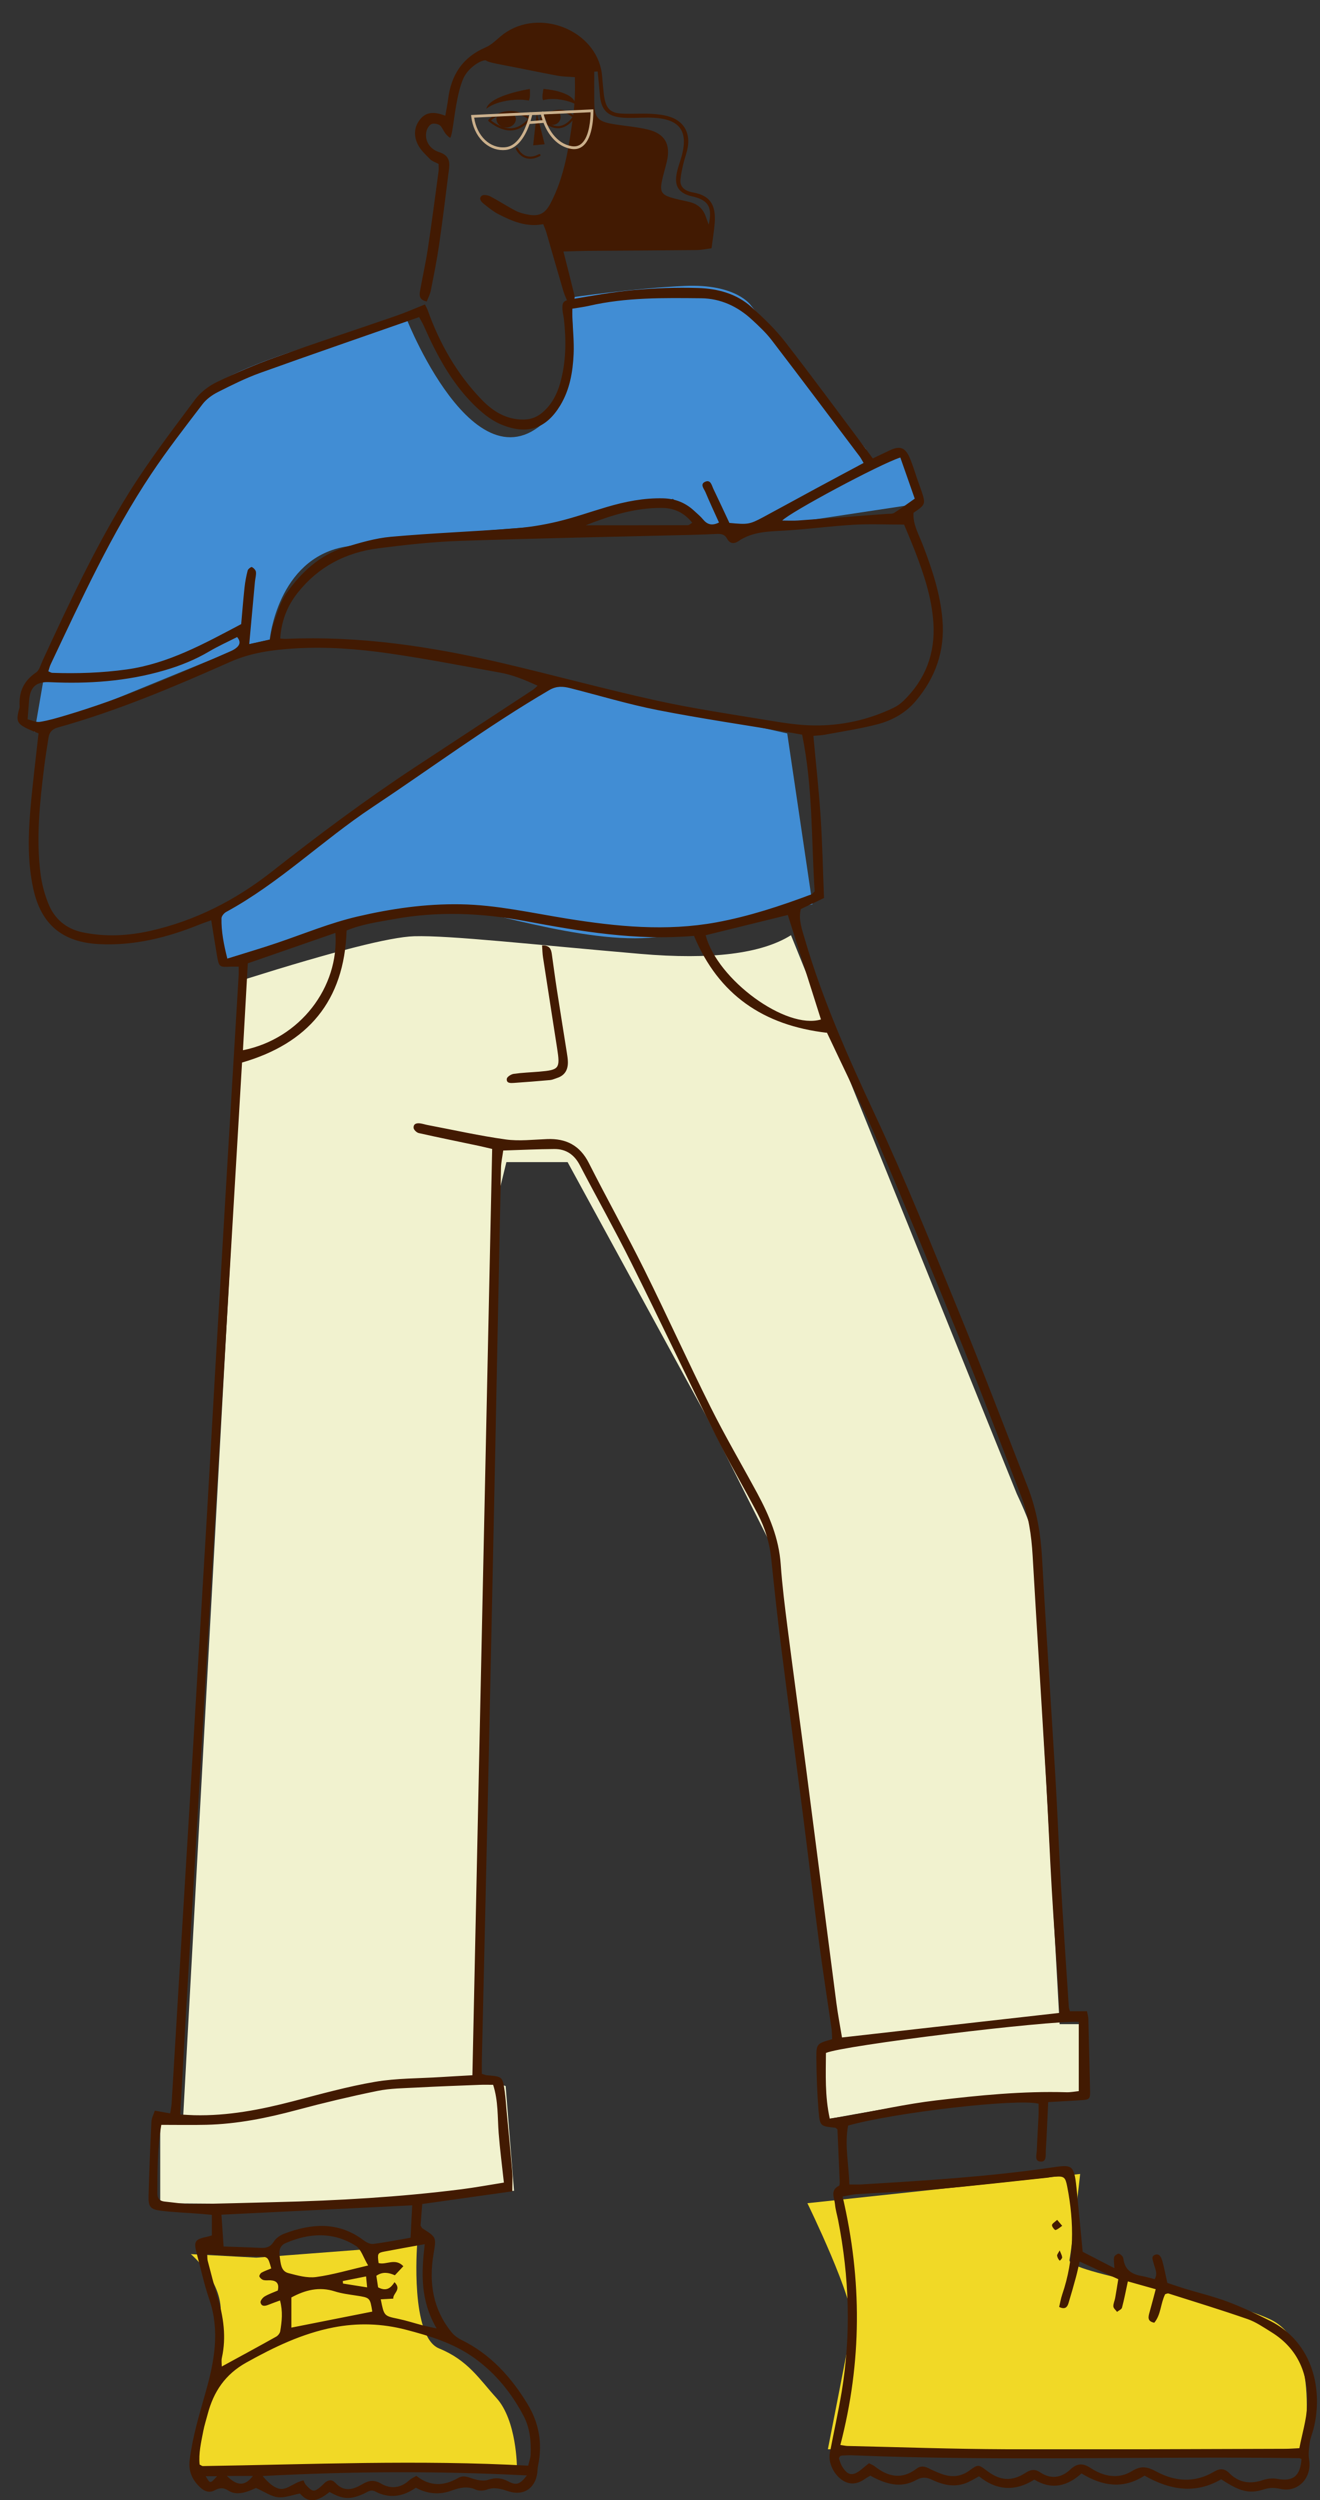 <svg viewBox="193.557 86.55 259.036 490.45" xmlns="http://www.w3.org/2000/svg" overflow="visible" xmlns:xlink="http://www.w3.org/1999/xlink" width="259.036px" height="490.45px"><rect x="193.557" y="86.55" width="259.036" height="490.45" fill="#333333" stroke="none"/><g id="Master/Character/Standing" stroke="none" stroke-width="1" fill="none" fill-rule="evenodd"><g id="Standing Body" transform="translate(122, -7) scale(1 1)"><g id="Standing Body/Crossed Arms Color" stroke="none" stroke-width="1" fill="none" fill-rule="evenodd"><path d="M119.741,285.617 C137.128,280.148 148.155,277.345 152.824,277.207 C159.828,277 176.348,278.868 197.215,280.665 C211.127,281.862 220.982,280.641 226.78,277 L271.087,386.573 C273.28,391.239 274.377,394.306 274.377,395.773 C274.377,397.24 276.083,428.853 279.494,490.613 L285,490.613 L285,502.754 L285,505.145 C271.829,505.145 263.762,505.145 260.799,505.145 C257.836,505.145 248.82,506.524 233.75,509.283 L232.806,495.738 L236.603,494.119 L223.821,398.491 L210.252,371.52 L182.943,321.515 L170.932,321.515 L168.574,331.123 L164.626,500.921 L170.785,502.754 L172.43,523.302 L134.193,526 L103,525.746 L103,509.283 L107.474,509.283 L119.741,285.617 Z" id="Path-16" fill="#f1f2cf"/><g id="Group-18" transform="translate(75, 149)"><path d="M155,376.736 C155,376.736 164.546,396.254 163.755,400.566 C162.965,404.878 159.02,425 159.02,425 L252.27,425 C252.27,425 256.21,404.392 245.787,399.504 C235.363,394.618 205.907,390.436 206.427,387.849 C206.95,385.262 208.528,371 208.528,371 L155,376.736 Z" id="Fill-1" fill="#f1d926"/><path d="M34.407,429 C34.407,429 38.831,407.854 39.827,399.004 C40.59,392.215 34,386.725 34,386.725 L46.878,387.422 L78.409,385 C78.409,385 77.029,402.921 82.725,405.231 C88.421,407.541 90.709,411.372 93.952,414.916 C98,419.34 98,428.609 98,428.609 L34.407,429 Z" id="Fill-3" fill="#f1d926"/><path d="M38,124.405 L40.003,133 C40.003,133 76.602,121.529 84.465,122.297 C92.328,123.065 114.837,130.917 127.896,127.938 C140.954,124.96 156,121.936 156,121.936 L151.043,88.424 L104.87,78 L38,124.405 Z" id="Fill-5" fill="#418dd4"/><g id="Group-9" transform="translate(3, 0)" fill="#418dd4"><path d="M73.403,7.24 C73.403,7.24 42.278,14.354 34.267,21.059 C22.074,31.262 2.31,76.616 2.31,76.616 L0.317,88.162 L42.427,70.907 L46.491,70.002 C46.491,70.002 48.008,54.242 61.13,51.82 C74.25,49.398 104.549,47.458 104.549,47.458 L125.626,42.407 L130.632,47.266 L137.459,48.855 L173.639,43.382 L170.401,33.012 L164.066,35.173 L163.494,32.639 L140.906,4.44 C140.906,4.44 138.075,0.182 127.932,0.636 C117.79,1.091 105.469,2.924 105.469,2.924 C105.469,2.924 107.505,18.028 103.42,23.823 C88.404,45.129 73.403,7.24 73.403,7.24" id="Fill-7"/></g><path d="M36.934,430.297 C37.787,431.787 37.801,431.787 39.155,430.297 L36.934,430.297 Z M41.07,430.236 C43.207,432.325 44.656,432.2 46.197,430.236 L41.07,430.236 Z M68.605,393.249 C68.517,392.334 68.466,391.814 68.396,391.096 C66.77,391.419 65.296,391.712 63.821,392.005 C63.837,392.169 63.852,392.334 63.869,392.498 C65.318,392.728 66.768,392.956 68.605,393.249 L68.605,393.249 Z M111.504,47.589 C118.191,47.589 124.878,47.593 131.565,47.571 C131.803,47.57 132.04,47.304 132.403,47.088 C130.775,45.07 128.822,44.209 126.466,44.185 C121.219,44.13 116.313,45.689 111.504,47.589 L111.504,47.589 Z M69.614,397.999 C69.173,395.251 69.169,395.273 66.467,394.855 C65.046,394.635 63.598,394.462 62.234,394.028 C59.188,393.062 56.434,393.768 53.736,395.224 L53.736,401.143 C59.05,400.091 64.266,399.059 69.614,397.999 L69.614,397.999 Z M99.954,430.14 C82.491,429.227 65.342,429.337 48.088,430.254 C48.915,431.21 49.764,432.081 50.79,432.56 C52.675,433.44 53.998,431.519 56.124,431.121 C56.219,431.302 56.343,431.733 56.613,432.024 C57.908,433.417 58.209,433.432 59.556,432.292 C59.802,432.086 60.012,431.835 60.251,431.618 C60.95,430.983 61.713,430.878 62.372,431.6 C64.039,433.422 65.851,432.935 67.595,431.892 C68.88,431.125 69.927,430.917 71.342,431.745 C73.221,432.842 75.172,432.651 76.875,431.082 C77.267,430.72 77.791,430.506 78.259,430.221 C80.941,432.338 83.664,432.244 86.402,430.668 C87.272,430.167 87.959,430.303 88.864,430.615 C89.952,430.99 91.302,431.345 92.313,431.008 C93.832,430.501 95.002,430.616 96.384,431.347 C97.921,432.16 98.635,431.837 99.954,430.14 L99.954,430.14 Z M68.799,388.95 C67.874,387.42 67.424,385.754 66.367,385.089 C61.947,382.31 57.257,382.545 52.588,384.573 C51.422,385.079 51.263,386.145 51.447,387.245 C51.657,388.5 51.645,390.065 53.153,390.453 C54.924,390.912 56.831,391.455 58.582,391.219 C61.884,390.776 65.117,389.801 68.799,388.95 L68.799,388.95 Z M71.277,395.592 C71.924,398.884 71.936,398.84 74.672,399.414 C76.309,399.757 77.908,400.28 79.53,400.702 C80.241,400.887 80.964,401.021 82.243,401.302 C78.968,395.751 79.264,390.271 79.906,384.774 C77.129,385.279 74.545,385.732 71.97,386.226 C70.657,386.479 70.605,386.632 70.85,388.474 C72.354,388.913 74.092,387.407 75.712,389.097 C75.116,389.733 74.595,390.288 74.047,390.872 C72.821,390.347 71.686,390.106 70.411,390.973 C70.532,391.774 70.658,392.603 70.754,393.237 C72.346,394.091 73.234,393.408 73.975,392.229 C75.439,393.702 73.637,394.396 73.736,395.455 C72.845,395.504 72.144,395.543 71.277,395.592 L71.277,395.592 Z M1.976,85.654 C2.769,85.836 3.616,86.277 4.379,86.155 C6.08,85.888 7.754,85.388 9.413,84.895 C20.542,81.592 31.186,76.988 41.797,72.301 C42.23,72.111 42.667,71.875 43.02,71.561 C43.608,71.039 43.833,70.407 43.094,69.514 C41.269,70.445 39.378,71.294 37.599,72.343 C34.817,73.985 31.881,75.161 28.79,76.061 C21.406,78.212 13.887,78.726 6.265,78.364 C3.618,78.238 2.458,79.339 2.259,82.012 C2.176,83.13 2.086,84.248 1.976,85.654 L1.976,85.654 Z M173.237,34.296 C169.309,35.536 151.575,45.042 150.064,46.661 C151.151,46.661 152.168,46.722 153.176,46.651 C158.987,46.236 164.796,45.793 170.604,45.354 C171.079,45.318 171.641,45.397 172.008,45.168 C173.328,44.341 174.581,43.406 176.064,42.368 C175.175,39.83 174.227,37.122 173.237,34.296 L173.237,34.296 Z M77.448,377.151 C64.846,377.771 52.582,378.372 40.011,378.99 C40.157,381.118 40.291,383.083 40.439,385.235 C43.075,385.327 45.379,385.384 47.683,385.497 C48.794,385.552 49.628,385.357 50.296,384.259 C50.72,383.562 51.587,382.998 52.373,382.701 C57.712,380.695 62.949,380.296 67.865,383.979 C68.403,384.383 69.172,384.799 69.776,384.725 C72.214,384.427 74.629,383.938 77.127,383.506 C77.239,381.268 77.34,379.271 77.448,377.151 L77.448,377.151 Z M40.075,408.773 C43.759,406.762 47.265,404.868 50.743,402.92 C51.108,402.717 51.491,402.238 51.555,401.834 C51.862,399.926 52.096,398 51.506,395.814 C50.684,396.12 49.956,396.374 49.241,396.66 C48.589,396.922 47.88,397.054 47.685,396.219 C47.609,395.892 48.107,395.256 48.495,395.027 C49.308,394.544 50.221,394.238 51.066,393.872 C51.381,392.558 50.88,391.937 49.67,391.862 C49.198,391.834 48.701,391.927 48.257,391.807 C47.942,391.722 47.597,391.419 47.457,391.121 C47.382,390.961 47.652,390.487 47.878,390.362 C48.487,390.024 49.156,389.798 49.787,389.533 C49.153,387.28 49.154,387.261 47.345,387.196 C45.828,387.142 44.307,387.175 42.79,387.104 C40.978,387.019 39.167,386.868 37.221,386.735 C37.26,387.289 37.227,387.69 37.323,388.054 C37.942,390.408 38.539,392.768 39.238,395.097 C40.421,399.041 41.004,403.009 40.09,407.105 C39.979,407.606 40.075,408.154 40.075,408.773 L40.075,408.773 Z M44.232,150.567 C55.469,148.32 63.142,138.185 62.375,127.555 C56.611,129.556 50.928,131.527 45.188,133.519 C44.87,139.183 44.558,144.746 44.232,150.567 L44.232,150.567 Z M151.158,124.038 C145.919,125.327 140.476,126.668 135.032,128.009 C137.354,136.766 150.82,146.584 157.659,144.531 C155.49,137.695 153.322,130.86 151.158,124.038 L151.158,124.038 Z M167.08,427.749 C167.583,428.006 167.899,428.106 168.143,428.3 C170.807,430.433 173.543,431.021 176.455,428.789 C177.172,428.239 177.926,428.316 178.712,428.701 C179.573,429.124 180.449,429.527 181.349,429.851 C183.268,430.544 185.081,430.428 186.807,429.168 C188.523,427.916 188.557,427.965 190.281,429.265 C192.837,431.192 195.133,431.367 197.809,429.628 C198.826,428.966 199.661,428.849 200.656,429.518 C202.758,430.93 204.804,430.638 206.581,428.988 C207.927,427.737 209.033,427.665 210.588,428.686 C213.14,430.361 216.035,430.937 218.75,429.254 C220.487,428.176 221.779,428.455 223.38,429.326 C227.14,431.371 230.995,431.653 234.801,429.405 C235.923,428.742 236.836,428.723 237.796,429.69 C239.705,431.613 241.936,431.88 244.444,431.034 C245.303,430.744 246.33,430.65 247.217,430.815 C250.299,431.385 251.717,430.284 251.965,426.926 C251.822,426.865 251.678,426.751 251.534,426.748 C222.277,426.342 193.014,427.381 163.763,426.187 C163.125,426.161 162.484,426.209 161.846,426.229 C161.768,426.231 161.69,426.26 161.615,426.286 C161.54,426.311 161.454,426.331 161.396,426.38 C161.343,426.428 161.319,426.513 161.174,426.781 C161.347,427.223 161.496,427.852 161.812,428.373 C162.902,430.169 163.869,430.324 165.501,429.036 C165.999,428.643 166.484,428.236 167.08,427.749 L167.08,427.749 Z M208.255,341.163 C202.135,340.864 161.977,345.793 158.639,347.264 C158.617,351.435 158.41,355.699 159.391,360.143 C160.636,359.945 161.723,359.787 162.804,359.597 C168.623,358.571 174.41,357.263 180.267,356.57 C188.75,355.569 197.266,354.716 205.839,354.972 C206.675,354.998 207.514,354.821 208.255,354.746 L208.255,341.163 Z M28.215,361.367 C27.42,365.895 27.465,370.361 27.437,374.825 C27.43,375.846 27.935,376.323 28.857,376.415 C30.687,376.599 32.522,376.909 34.352,376.891 C39.79,376.839 45.227,376.652 50.665,376.524 C62.828,376.237 74.964,375.534 87.042,374.013 C89.794,373.666 92.526,373.155 95.439,372.693 C95.068,369.246 94.656,366.121 94.415,362.983 C94.175,359.866 94.363,356.699 93.327,353.512 C92.348,353.512 91.555,353.485 90.764,353.516 C86.607,353.682 82.448,353.827 78.292,354.05 C75.737,354.187 73.139,354.196 70.648,354.705 C65.327,355.794 60.031,357.05 54.783,358.46 C48.962,360.023 43.1,361.208 37.071,361.355 C34.203,361.425 31.333,361.367 28.215,361.367 L28.215,361.367 Z M100.209,428.225 C100.417,427.317 100.654,426.707 100.682,426.086 C100.803,423.453 100.557,420.84 99.319,418.489 C96.91,413.912 93.716,409.99 89.493,407.003 C85.481,404.166 80.903,402.777 76.232,401.559 C71.493,400.323 66.761,400.178 61.98,401.108 C55.858,402.3 50.34,404.961 44.901,407.993 C40.762,410.298 38.472,413.691 37.307,418.125 C37.019,419.226 36.667,420.313 36.451,421.427 C36.024,423.627 35.506,425.829 35.733,428.006 C36.066,428.172 36.206,428.303 36.345,428.301 C57.535,427.981 78.724,427.036 100.209,428.225 L100.209,428.225 Z M102.061,79.061 C99.581,77.936 97.238,76.948 94.717,76.498 C87.482,75.205 80.262,73.784 72.99,72.736 C66.817,71.844 60.579,71.362 54.328,71.752 C50.017,72.023 45.777,72.589 41.732,74.387 C30.675,79.302 19.534,84.014 7.866,87.27 C6.784,87.571 6.24,88.208 6.075,89.259 C5.775,91.185 5.462,93.111 5.222,95.046 C4.362,101.994 3.616,108.959 4.51,115.957 C4.763,117.943 5.301,119.945 6.042,121.801 C7.26,124.852 9.583,126.776 12.794,127.443 C17.252,128.368 21.703,128.137 26.115,127.138 C34.93,125.143 42.819,121.101 49.919,115.521 C59.037,108.354 68.312,101.424 77.985,95.053 C85.7,89.97 93.434,84.92 101.155,79.849 C101.415,79.679 101.63,79.439 102.061,79.061 L102.061,79.061 Z M161.468,424.163 C162.224,424.271 162.533,424.349 162.845,424.356 C173.243,424.589 183.641,424.964 194.041,425.008 C212.287,425.086 230.535,424.963 248.784,424.916 C249.642,424.914 250.5,424.842 251.545,424.794 C252.098,421.925 252.929,419.241 253.078,416.517 C253.407,410.425 251.389,405.318 246.024,402.014 C244.522,401.088 243.027,400.043 241.388,399.473 C236.253,397.687 231.053,396.096 225.87,394.45 C225.681,394.39 225.428,394.535 225.212,394.583 C224.289,396.398 224.405,398.599 223.073,400.182 C221.657,399.91 221.885,399.044 222.145,398.126 C222.555,396.68 222.927,395.222 223.357,393.611 C221.377,393.055 219.718,392.589 217.888,392.075 C217.486,393.935 217.173,395.599 216.737,397.228 C216.646,397.568 216.102,397.782 215.767,398.054 C215.511,397.702 215.069,397.363 215.043,396.992 C215.005,396.454 215.294,395.899 215.394,395.341 C215.616,394.104 215.808,392.86 216.009,391.645 C213.306,390.411 210.921,389.322 208.426,388.182 C208.157,389.327 207.963,390.277 207.709,391.211 C207.239,392.932 206.76,394.65 206.235,396.354 C206.006,397.102 205.577,397.661 204.404,397.088 C204.598,396.287 204.737,395.435 205.011,394.632 C207.394,387.663 207.381,380.584 205.979,373.445 C205.619,371.604 205.365,371.424 203.602,371.52 C203.047,371.551 202.497,371.694 201.941,371.751 C194.861,372.497 187.788,373.324 180.699,373.949 C175.36,374.419 169.998,374.613 164.648,374.963 C163.811,375.017 162.986,375.243 161.909,375.434 C165.747,391.804 165.697,407.914 161.468,424.163 L161.468,424.163 Z M51.55,69.813 C52.059,69.843 52.363,69.889 52.666,69.876 C67.011,69.233 81.07,71.341 94.986,74.591 C105.109,76.956 115.146,79.71 125.296,81.949 C132.553,83.549 139.923,84.632 147.259,85.845 C150.25,86.339 153.28,86.823 156.297,86.857 C161.71,86.918 166.943,85.773 171.87,83.413 C172.584,83.071 173.272,82.594 173.842,82.041 C178.157,77.862 180.129,72.726 179.723,66.677 C179.391,61.747 177.842,57.129 176.079,52.577 C175.384,50.783 174.619,49.017 173.974,47.454 C170.44,47.454 167.241,47.306 164.059,47.488 C159.672,47.741 155.301,48.328 150.913,48.608 C147.637,48.818 144.341,48.734 141.456,50.709 C140.576,51.312 139.752,51.193 139.228,50.208 C138.759,49.331 138.03,49.252 137.191,49.292 C135.512,49.368 133.832,49.434 132.153,49.475 C117.035,49.855 101.914,50.138 86.8,50.652 C81.455,50.834 76.109,51.423 70.798,52.104 C64.461,52.917 59.054,55.669 54.968,60.837 C52.908,63.445 51.768,66.357 51.55,69.813 L51.55,69.813 Z M153.963,88.66 C153.008,88.493 152.23,88.352 151.45,88.222 C142.856,86.784 134.228,85.526 125.678,83.853 C119.879,82.716 114.192,80.992 108.454,79.539 C107.052,79.185 105.797,79.075 104.352,79.918 C92.334,86.935 81.151,95.244 69.57,102.939 C59.797,109.433 51.319,117.801 40.947,123.436 C40.527,123.665 40.032,124.252 40.023,124.683 C39.97,127.27 40.466,129.783 41.169,132.594 C44.627,131.509 47.838,130.564 51.008,129.489 C56.224,127.717 61.324,125.596 66.709,124.34 C73.359,122.788 80.058,121.825 86.908,121.937 C93.992,122.053 100.865,123.632 107.807,124.746 C117.559,126.314 127.295,127.292 137.161,125.478 C143.574,124.298 149.698,122.273 155.774,119.999 C155.978,119.922 156.124,119.687 156.425,119.404 C155.758,109.29 156.093,99.012 153.963,88.66 L153.963,88.66 Z M166.029,35.364 C165.669,34.767 165.491,34.402 165.251,34.083 C159.509,26.469 153.788,18.838 147.988,11.269 C146.865,9.805 145.487,8.524 144.129,7.267 C141.311,4.658 137.966,3.098 134.151,3.058 C126.8,2.981 119.433,2.868 112.186,4.532 C111.118,4.777 110.023,4.909 108.876,5.103 C108.876,5.787 108.86,6.262 108.878,6.738 C108.969,9.171 109.237,11.613 109.125,14.037 C108.963,17.544 108.361,21.005 106.506,24.071 C103.764,28.605 100.026,30.007 94.765,27.758 C92.77,26.905 90.953,25.362 89.384,23.79 C85.05,19.444 82.202,14.067 79.723,8.477 C79.476,7.92 79.151,7.398 78.804,6.755 C68.277,10.436 57.91,14 47.591,17.707 C44.743,18.731 42.003,20.102 39.291,21.472 C38.174,22.037 37.049,22.855 36.292,23.846 C32.858,28.341 29.377,32.817 26.237,37.523 C18.398,49.273 12.538,62.126 6.497,74.871 C6.301,75.288 6.201,75.751 6.039,76.238 C6.393,76.381 6.597,76.529 6.806,76.538 C11.688,76.706 16.536,76.552 21.4,75.873 C29.593,74.731 36.657,70.797 43.888,66.979 C44.097,64.646 44.285,62.217 44.544,59.797 C44.666,58.67 44.879,57.546 45.163,56.451 C45.239,56.156 45.856,55.71 45.993,55.783 C46.34,55.968 46.746,56.386 46.785,56.751 C46.854,57.377 46.644,58.032 46.584,58.677 C46.218,62.622 45.862,66.567 45.464,70.921 C47.042,70.571 48.237,70.306 49.531,70.019 C49.8,68.82 49.932,67.677 50.319,66.633 C51.048,64.666 51.615,62.528 52.799,60.869 C55.703,56.801 59.3,53.407 64.182,51.928 C67.157,51.028 70.206,50.12 73.276,49.845 C81.32,49.126 89.397,48.823 97.451,48.209 C100.3,47.991 103.161,47.532 105.944,46.871 C109.205,46.095 112.384,44.963 115.605,44.013 C119.23,42.945 122.9,42.206 126.704,42.303 C129.052,42.364 131.073,43.162 132.797,44.768 C133.387,45.316 134.02,45.833 134.53,46.452 C135.37,47.471 136.31,47.717 137.649,47.048 C136.745,45.04 135.822,43.072 134.984,41.068 C134.712,40.419 133.825,39.497 134.999,39.028 C136.036,38.612 136.23,39.79 136.558,40.468 C137.645,42.715 138.686,44.982 139.692,47.128 C143.325,47.469 143.64,47.435 146.361,45.981 C149.755,44.162 153.127,42.296 156.515,40.466 C159.613,38.792 162.722,37.137 166.029,35.364 L166.029,35.364 Z M93.139,169.934 C92.011,169.671 91.237,169.476 90.455,169.311 C86.544,168.486 82.627,167.693 78.729,166.816 C78.321,166.725 77.743,166.168 77.722,165.797 C77.67,164.934 78.388,164.821 79.079,164.926 C79.552,164.997 80.013,165.152 80.483,165.241 C85.584,166.211 90.663,167.353 95.799,168.068 C98.457,168.437 101.218,168.094 103.93,167.993 C107.632,167.853 110.351,169.209 112.118,172.702 C115.665,179.716 119.501,186.58 122.997,193.62 C127.431,202.547 131.54,211.643 135.994,220.559 C138.855,226.285 142.096,231.813 145.144,237.443 C147.513,241.817 149.413,246.329 149.766,251.429 C150.06,255.643 150.59,259.844 151.127,264.035 C152.302,273.227 153.566,282.406 154.76,291.594 C156.75,306.905 158.704,322.22 160.698,337.53 C160.99,339.764 161.42,341.977 161.789,344.227 C176.151,342.606 190.249,341.013 204.496,339.404 C204.403,337.614 204.344,336.164 204.249,334.716 C203.82,328.222 203.338,321.731 202.958,315.233 C202.549,308.249 202.279,301.254 201.87,294.268 C201.001,279.405 200.054,264.546 199.198,249.682 C198.966,245.671 198.383,241.753 196.932,238.006 C193.063,228.022 189.274,218.005 185.254,208.083 C179.955,195.002 174.578,181.952 169.017,168.983 C165.855,161.61 162.264,154.427 158.856,147.163 C158.797,147.035 158.619,146.964 158.849,147.147 C146.355,145.707 137.577,139.688 132.747,128.133 C121.394,129.109 110.503,127.262 99.637,125.231 C91.061,123.628 82.48,123.265 73.871,124.842 C70.753,125.414 67.585,125.826 64.574,127.081 C64.131,140.951 56.931,149.254 44.056,152.983 C42.705,175.924 41.361,198.814 40.006,221.703 C38.646,244.683 37.234,267.661 35.919,290.644 C34.612,313.501 33.19,336.351 31.926,359.334 C33.071,359.396 33.859,359.457 34.649,359.477 C41.268,359.641 47.686,358.394 54.066,356.734 C59.403,355.346 64.737,353.854 70.159,352.926 C74.396,352.203 78.763,352.27 83.073,351.994 C85.049,351.868 87.026,351.765 89.26,351.637 C90.555,290.985 91.844,230.561 93.139,169.934 L93.139,169.934 Z M43.388,134.17 C42.749,134.17 42.292,134.149 41.836,134.173 C39.574,134.29 39.518,134.255 39.118,131.884 C38.755,129.726 38.414,127.565 38.009,125.077 C37.226,125.358 36.512,125.586 35.821,125.866 C29.444,128.452 22.915,130.11 15.962,129.748 C8.884,129.379 4.64,125.969 3.095,118.913 C1.97,113.781 2.069,108.556 2.516,103.358 C2.939,98.424 3.563,93.51 4.118,88.413 C3.344,88.085 2.452,87.773 1.621,87.338 C-0.027,86.478 -0.245,85.9 0.203,84.029 C0.278,83.715 0.43,83.393 0.411,83.082 C0.227,80.23 1.252,78.068 3.642,76.461 C4.282,76.032 4.532,74.967 4.903,74.166 C10.107,62.901 15.347,51.633 21.914,41.12 C25.853,34.817 30.394,28.894 34.834,22.931 C35.901,21.499 37.497,20.275 39.104,19.5 C42.849,17.694 46.691,16.048 50.6,14.647 C58.438,11.837 66.354,9.251 74.224,6.531 C76.102,5.882 77.927,5.073 79.941,4.274 C80.1,4.597 80.338,4.981 80.488,5.398 C82.84,11.98 86.231,17.926 91.071,22.94 C93.306,25.257 95.927,26.89 99.311,26.852 C100.758,26.836 101.95,26.372 103.035,25.44 C104.818,23.91 105.854,21.927 106.486,19.696 C107.66,15.56 107.686,11.349 107.216,7.111 C107.153,6.546 106.988,5.992 106.948,5.427 C106.841,3.919 107.03,3.531 108.557,3.277 C112.655,2.589 116.757,1.825 120.888,1.454 C125.1,1.073 129.357,0.911 133.581,1.048 C137.37,1.17 141.086,2.136 144.023,4.784 C146.347,6.88 148.654,9.074 150.574,11.54 C156.034,18.554 161.292,25.73 166.629,32.843 C167.01,33.351 167.381,33.867 167.827,34.477 C168.976,33.93 170.049,33.416 171.124,32.907 C173.148,31.949 174.182,32.284 175.084,34.372 C175.694,35.783 176.118,37.276 176.628,38.731 C176.87,39.419 177.131,40.102 177.364,40.794 C178.247,43.41 178.195,43.552 175.827,45.137 C175.677,47.407 176.827,49.319 177.601,51.33 C179.442,56.114 181.071,60.948 181.502,66.117 C182.012,72.213 180.141,77.486 176.247,82.078 C174.237,84.448 171.608,85.884 168.724,86.635 C165.328,87.517 161.84,88.03 158.386,88.678 C157.695,88.808 156.981,88.821 156.175,88.901 C156.665,94.26 157.25,99.478 157.593,104.713 C157.937,109.984 158.042,115.271 158.259,120.706 C156.737,121.432 155.24,122.147 153.708,122.877 C153.209,124.963 153.937,126.864 154.5,128.79 C157.993,140.759 163.047,152.051 168.309,163.314 C174.238,176.012 179.47,189.055 184.788,202.04 C189.431,213.373 193.784,224.829 198.24,236.241 C199.998,240.742 200.791,245.427 201.056,250.275 C201.845,264.652 202.828,279.018 203.683,293.393 C204.085,300.132 204.326,306.883 204.72,313.623 C205.201,321.825 205.763,330.02 206.299,338.219 C206.313,338.455 206.415,338.685 206.517,339.082 L209.865,339.082 C209.975,339.682 210.121,340.135 210.133,340.59 C210.255,345.222 210.341,349.854 210.468,354.486 C210.516,356.272 210.432,356.424 208.689,356.533 C206.551,356.668 204.409,356.781 202.253,356.904 C202.098,360.194 201.978,363.348 201.783,366.497 C201.732,367.306 201.984,368.65 200.766,368.576 C199.508,368.502 199.986,367.217 200.017,366.393 C200.104,364.116 200.255,361.842 200.358,359.565 C200.394,358.769 200.364,357.968 200.364,357.222 C196.239,356.153 172.088,358.944 162.993,361.506 C162.257,365.287 163.143,369.092 163.227,373.06 C164.174,373.06 164.885,373.097 165.589,373.055 C177.966,372.311 190.34,371.558 202.632,369.776 C206.904,369.159 207.316,369.008 207.802,373.675 C208.22,377.708 208.586,381.747 209.021,386.267 C210.714,387.142 212.816,388.228 215.249,389.485 C215.201,388.505 215.076,387.902 215.184,387.344 C215.24,387.054 215.677,386.742 216.002,386.64 C216.197,386.579 216.55,386.862 216.753,387.07 C216.909,387.228 216.991,387.504 217.024,387.738 C217.317,389.832 218.684,390.687 220.568,391.011 C221.423,391.159 222.258,391.417 223.15,391.637 C223.834,390.479 223.17,389.517 222.952,388.55 C222.812,387.922 222.38,387.186 223.184,386.872 C224.102,386.512 224.454,387.379 224.647,388.06 C225.02,389.384 225.271,390.742 225.636,392.367 C226.647,392.702 227.835,393.122 229.038,393.49 C231.869,394.353 234.763,395.042 237.529,396.084 C240.365,397.152 243.124,398.463 245.837,399.833 C254.314,404.114 256.261,413.556 254.298,421.091 C254.072,421.955 253.707,422.793 253.587,423.67 C253.434,424.78 253.271,425.952 253.455,427.038 C254.056,430.588 251.29,433.549 247.862,432.788 C246.732,432.538 245.744,432.497 244.605,432.865 C241.711,433.804 239.834,433.293 236.206,430.889 C231.171,433.835 226.16,433.037 221.164,430.175 C217.049,432.841 212.967,432.301 208.791,429.747 C206.056,432.207 203.001,433.069 199.53,430.956 C195.799,433.323 192.127,433.135 188.675,430.31 C187.913,430.726 187.302,431.092 186.663,431.401 C184.208,432.585 181.814,432.1 179.496,431 C178.407,430.483 177.528,430.387 176.38,431.026 C173.312,432.733 170.348,431.834 167.354,430.183 C167.093,430.337 166.745,430.507 166.435,430.73 C165.019,431.744 163.542,432.126 161.969,431.14 C160.194,430.026 159.041,427.635 159.4,425.738 C160.157,421.748 161.057,417.782 161.723,413.777 C163.597,402.498 163.23,391.253 161.029,380.054 C160.825,379.018 160.512,377.993 160.416,376.948 C160.301,375.691 159.401,374.206 161.192,373.319 C161.348,373.241 161.348,372.73 161.335,372.425 C161.199,369.019 161.046,365.613 160.9,362.275 C160.706,362.114 160.597,361.943 160.472,361.93 C157.555,361.639 157.439,361.653 157.191,358.608 C156.915,355.207 156.794,351.787 156.762,348.374 C156.735,345.433 156.833,345.432 159.857,344.561 C159.821,343.907 159.835,343.199 159.735,342.505 C158.928,336.876 158.035,331.255 157.291,325.616 C156.152,316.992 155.13,308.352 154.021,299.724 C152.653,289.081 151.213,278.447 149.871,267.801 C149.138,261.993 148.506,256.172 147.91,250.348 C147.589,247.22 146.695,244.281 145.259,241.539 C142.555,236.369 139.594,231.334 136.995,226.112 C131.398,214.867 126.038,203.498 120.434,192.257 C117.215,185.803 113.677,179.516 110.343,173.121 C109.252,171.027 107.614,169.93 105.346,169.945 C102.082,169.966 98.817,170.128 95.31,170.239 C95.148,171.454 94.893,172.55 94.871,173.651 C94.471,192.529 94.113,211.407 93.721,230.285 C93.243,253.311 92.752,276.337 92.247,299.363 C91.887,315.717 91.492,332.069 91.118,348.421 C91.096,349.385 91.115,350.35 91.115,351.362 C91.561,351.486 91.85,351.617 92.15,351.643 C95.159,351.893 95.186,351.889 95.601,354.817 C95.784,356.103 95.855,357.407 95.976,358.703 C96.347,362.666 96.744,366.626 97.076,370.593 C97.174,371.781 97.09,372.983 97.09,374.406 C91.104,375.249 85.356,376.06 79.418,376.896 C79.301,378.386 79.188,379.822 79.086,381.111 C79.273,381.406 79.325,381.589 79.446,381.665 C82.265,383.452 82.18,383.434 81.628,386.734 C80.687,392.354 81.522,397.604 85.224,402.11 C85.714,402.707 86.406,403.205 87.1,403.546 C92.783,406.334 96.861,410.821 100.107,416.182 C102.341,419.871 103.033,423.866 102.168,428.124 C102.103,428.44 102.058,428.762 102.044,429.085 C101.893,432.408 99.503,434.266 96.403,433.269 C94.928,432.794 93.586,432.341 92.031,432.941 C91.405,433.182 90.517,433.183 89.908,432.916 C88.237,432.188 86.774,432.527 85.139,433.127 C82.815,433.98 80.417,433.779 78.169,432.55 C75.619,434.315 72.965,434.742 70.217,433.296 C69.289,432.808 68.702,433.384 68.004,433.699 C65.29,434.918 63.926,434.88 61.231,433.386 C59.378,434.86 57.326,435.987 55.425,433.686 C53.843,433.984 52.423,434.57 51.087,434.415 C49.752,434.259 48.5,433.359 46.797,432.602 C46.605,432.681 45.966,432.981 45.305,433.218 C43.984,433.689 42.599,433.899 41.371,433.109 C40.42,432.496 39.642,432.54 38.712,433.046 C37.657,433.623 36.685,433.28 35.857,432.5 C34.306,431.043 33.493,429.365 33.778,427.089 C34.358,422.466 35.705,418.077 36.965,413.613 C38.609,407.792 39.737,401.754 37.641,395.648 C36.642,392.738 35.989,389.704 35.192,386.723 C34.517,384.196 34.761,383.813 37.314,383.287 C37.542,383.241 37.765,383.16 38.133,383.057 L38.133,379.02 C37.411,378.955 36.726,378.882 36.041,378.83 C33.41,378.631 30.77,378.528 28.152,378.215 C26.091,377.967 25.66,377.448 25.712,375.37 C25.836,370.494 26.036,365.62 26.274,360.75 C26.309,360.015 26.71,359.299 26.94,358.584 C28.085,358.788 28.932,358.94 29.95,359.121 C30.057,358.415 30.196,357.805 30.233,357.19 C30.7,349.559 31.146,341.927 31.606,334.296 C32.327,322.358 33.057,310.421 33.779,298.483 C34.132,292.638 34.476,286.79 34.825,280.943 C35.611,267.79 36.407,254.638 37.181,241.484 C37.711,232.469 38.202,223.452 38.727,214.436 C39.533,200.629 40.347,186.823 41.167,173.017 C41.901,160.674 42.648,148.332 43.383,135.99 C43.417,135.444 43.388,134.895 43.388,134.17 L43.388,134.17 Z" id="Fill-10" fill="#421a02"/><path d="M102.932,130.001 C104.413,129.966 104.709,130.736 104.842,131.669 C105.18,134.057 105.493,136.449 105.861,138.831 C106.484,142.881 107.145,146.925 107.781,150.973 C107.882,151.608 107.99,152.249 107.999,152.888 C108.021,154.414 107.39,155.524 105.885,156.005 C105.431,156.15 104.984,156.374 104.52,156.417 C102.144,156.634 99.765,156.813 97.386,156.981 C96.759,157.024 95.91,157.072 96.008,156.179 C96.049,155.794 96.846,155.278 97.352,155.204 C99.003,154.965 100.677,154.914 102.341,154.773 C106.314,154.432 106.505,154.181 105.887,150.198 C104.961,144.242 104.029,138.288 103.116,132.332 C103.002,131.592 102.994,130.837 102.932,130.001" id="Fill-12" fill="#421a02"/><path d="M204.009,380 C204.432,380.5 204.716,380.836 205,381.171 C204.57,381.466 204.169,381.861 203.693,381.998 C203.546,382.041 202.969,381.352 203.001,381.039 C203.032,380.711 203.56,380.433 204.009,380" id="Fill-14" fill="#421a02"/><path d="M204.504,386 C204.736,386.59 204.958,386.953 204.999,387.359 C205.018,387.538 204.571,388.062 204.499,387.994 C204.279,387.788 204.056,387.401 204.002,387.025 C203.971,386.805 204.261,386.472 204.504,386" id="Fill-16" fill="#421a02"/></g></g></g><g id="Head" transform="translate(275, 91) scale(1 1)" fill="#421a02"><g id="Head/Half Shave" stroke="none" stroke-width="1" fill="none" fill-rule="evenodd"><g id="Group-3" fill="#421a02"><path d="M35.84,9.568 C35.617,9.582 35.394,9.597 35.17,9.611 C35.17,11.599 35.156,13.587 35.174,15.574 C35.2,18.598 35.834,19.368 38.812,19.874 C41.092,20.261 43.422,20.421 45.664,20.955 C49.03,21.757 50.203,23.851 49.425,27.22 C49.101,28.619 48.641,29.99 48.388,31.401 C48.082,33.107 48.48,33.74 50.135,34.265 C51.348,34.65 52.613,34.868 53.854,35.168 C55.351,35.53 56.433,36.385 56.988,37.849 C57.176,38.342 57.35,38.84 57.635,39.627 C58.363,36.251 57.616,34.936 54.812,34.169 C54.427,34.064 54.028,34.003 53.652,33.873 C51.85,33.251 51.06,32.152 51.253,30.243 C51.356,29.227 51.682,28.219 52.005,27.24 C53.992,21.228 52.121,18.641 45.72,18.614 C44.044,18.607 42.359,18.763 40.696,18.624 C37.663,18.371 36.492,17.061 36.262,14.028 C36.149,12.539 35.983,11.054 35.84,9.568 M58.187,44.253 C57.236,44.371 56.236,44.592 55.233,44.603 C48.117,44.679 41.002,44.706 33.887,44.762 C32.394,44.774 30.902,44.839 29.128,44.887 C29.863,47.804 30.532,50.413 31.174,53.028 C31.469,54.228 31.444,54.234 30.172,55.269 C29.791,54.347 29.368,53.527 29.111,52.659 C27.975,48.831 26.891,44.987 25.775,41.153 C25.622,40.63 25.392,40.13 25.16,39.52 C21.905,40.157 19.111,38.968 16.398,37.578 C15.345,37.039 14.406,36.259 13.471,35.519 C12.972,35.125 12.432,34.467 13.108,33.942 C13.442,33.683 14.308,33.833 14.784,34.083 C16.473,34.964 18.069,36.024 19.76,36.901 C20.525,37.299 21.414,37.509 22.273,37.664 C24.382,38.043 25.547,37.403 26.552,35.507 C29.384,30.169 30.193,24.303 31.014,18.443 C31.202,17.099 31.298,15.739 31.363,14.383 C31.421,13.208 31.375,12.028 31.375,10.689 C30.128,10.589 29.016,10.596 27.943,10.396 C24.255,9.708 20.586,8.926 16.901,8.23 C16.053,8.07 14.05,7.676 13.943,7.4 C13.066,7.21 10.464,8.769 9.502,10.904 C8.202,13.788 7.698,18.937 7.39,20.665 C7.293,21.211 7.196,22.091 6.903,22.603 C6.411,22.279 6.057,21.908 5.748,21.416 C5.477,20.984 5.216,20.401 4.927,20.172 C4.476,19.816 3.71,19.733 3.315,19.855 C2.851,19.998 2.391,20.709 2.255,21.255 C1.828,22.964 2.749,24.758 4.718,25.386 C6.534,25.965 6.878,27.064 6.677,28.644 C6.042,33.632 5.442,38.626 4.722,43.602 C4.287,46.603 3.683,49.58 3.096,52.556 C2.952,53.286 2.578,53.971 2.306,54.687 C0.824,54.401 0.825,53.509 0.982,52.627 C1.471,49.877 2.094,47.149 2.51,44.388 C3.273,39.336 3.93,34.267 4.614,29.203 C4.678,28.737 4.623,28.255 4.623,27.711 C4.02,27.384 3.362,27.192 2.942,26.766 C2.059,25.874 1.082,24.966 0.541,23.869 C-0.277,22.211 -0.214,20.417 1.046,18.903 C2.322,17.37 3.967,17.506 5.943,18.244 C6.142,17.089 6.365,16.034 6.499,14.968 C7.093,10.236 9.347,6.768 13.858,4.844 C14.922,4.391 15.824,3.508 16.728,2.736 C23.479,-3.029 34.711,0.891 36.518,9.131 C36.738,10.136 36.758,11.187 36.871,12.216 C36.968,13.088 37.01,13.969 37.174,14.828 C37.57,16.909 38.422,17.718 40.562,17.831 C42.475,17.932 44.402,17.778 46.316,17.876 C47.577,17.941 48.882,18.089 50.071,18.486 C52.62,19.338 53.894,21.385 53.575,24.073 C53.426,25.326 52.921,26.533 52.633,27.774 C52.401,28.776 52.179,29.791 52.086,30.813 C51.978,32.018 52.673,32.75 53.779,33.114 C54.082,33.214 54.399,33.274 54.712,33.335 C57.703,33.913 59.096,35.541 58.813,39.289 C58.699,40.791 58.441,42.281 58.187,44.253" id="Fill-1"/></g></g></g><g id="Face" transform="translate(289, 103) scale(1 1)" fill="#421a02"><g id="Face/Smile" stroke="none" stroke-width="1" fill="none" fill-rule="evenodd"><g id="Group-21" fill="#421a02"><polygon id="Fill-1" points="9.894 5.784 11.421 11.83 9.194 12.053"/><g id="Group-20" transform="translate(0, 0.7)"><path d="M9.898,5.143 L9.206,11.34 L11.409,11.12 L9.898,5.143 Z M9.194,11.363 C9.191,11.363 9.188,11.361 9.186,11.359 C9.184,11.357 9.182,11.354 9.183,11.351 L9.883,5.082 C9.884,5.078 9.888,5.074 9.893,5.074 C9.898,5.073 9.903,5.077 9.904,5.081 L11.432,11.126 C11.433,11.129 11.432,11.132 11.43,11.135 C11.428,11.137 11.426,11.139 11.422,11.139 L9.195,11.362 L9.194,11.363 Z" id="Fill-2"/><path d="M8.521,0.315 C8.521,0.315 8.684,2.162 8.289,2.566 C6.724,2.193 2.386,2.323 0.011,4.152 C0.71,1.524 8.521,0.315 8.521,0.315" id="Fill-4"/><g id="Group-8"><path d="M8.511,0.328 C8.349,0.353 6.468,0.66 4.532,1.259 C3.347,1.625 2.375,2.026 1.641,2.453 C0.74,2.976 0.198,3.539 0.03,4.124 C2.354,2.357 6.628,2.162 8.284,2.555 C8.652,2.167 8.524,0.483 8.511,0.328 M0.011,4.163 C0.008,4.163 0.006,4.162 0.005,4.161 C0.001,4.158 -0.001,4.153 -5.42101086e-20,4.149 C0.16,3.547 0.709,2.971 1.63,2.434 C2.365,2.008 3.34,1.604 4.525,1.238 C6.542,0.615 8.499,0.308 8.519,0.306 C8.522,0.305 8.525,0.306 8.528,0.307 C8.53,0.309 8.532,0.311 8.532,0.314 C8.538,0.39 8.691,2.171 8.295,2.573 C8.293,2.576 8.289,2.577 8.285,2.576 C6.631,2.182 2.333,2.377 0.017,4.16 C0.015,4.162 0.013,4.163 0.011,4.163" id="Fill-6"/></g><path d="M11.215,0.31 C11.215,0.31 10.825,2.091 11.152,2.493 C12.916,1.972 15.683,2.368 17.519,3.271 C16.954,0.648 11.215,0.31 11.215,0.31" id="Fill-9"/><g id="Group-13" transform="translate(11, 0)"><path d="M1.994,2.251 C2.414,2.251 2.856,2.28 3.309,2.338 C4.467,2.486 5.599,2.812 6.503,3.252 C6.37,2.666 5.962,2.147 5.29,1.711 C4.744,1.357 4.025,1.057 3.152,0.818 C1.727,0.428 0.348,0.33 0.223,0.322 C0.194,0.458 -0.145,2.093 0.155,2.481 C0.677,2.328 1.306,2.251 1.994,2.251 M6.518,3.282 C6.516,3.282 6.515,3.281 6.514,3.281 C5.609,2.836 4.471,2.509 3.307,2.359 C2.111,2.205 0.991,2.257 0.154,2.504 C0.15,2.505 0.145,2.503 0.143,2.5 C0.006,2.331 -0.026,1.911 0.051,1.25 C0.106,0.76 0.204,0.313 0.205,0.309 C0.206,0.304 0.21,0.3 0.215,0.3 L0.216,0.3 C0.23,0.301 1.669,0.39 3.158,0.797 C4.033,1.037 4.754,1.339 5.301,1.693 C5.986,2.138 6.399,2.668 6.528,3.27 C6.529,3.273 6.527,3.277 6.524,3.279 C6.522,3.281 6.52,3.282 6.518,3.282" id="Fill-11"/></g><path d="M8.604,14 C8.273,14 7.955,13.946 7.65,13.839 C6.362,13.383 5.805,12.133 5.782,12.08 C5.735,11.973 5.785,11.848 5.892,11.801 C5.999,11.755 6.124,11.804 6.17,11.911 C6.175,11.922 6.681,13.049 7.794,13.44 C8.535,13.7 9.384,13.585 10.319,13.097 C10.422,13.043 10.551,13.083 10.605,13.187 C10.659,13.291 10.619,13.419 10.515,13.473 C9.842,13.824 9.203,14 8.604,14" id="Fill-14"/><path d="M4.9,8.012 C4.352,8.045 3.806,7.945 3.296,7.779 C3.481,7.831 3.678,7.86 3.883,7.86 C4.936,7.86 5.793,7.109 5.793,6.185 C5.793,5.813 5.504,5.368 5.231,5.06 C6.58,5.185 7.766,5.887 8.203,6.176 C7.811,6.64 6.593,7.908 4.9,8.012 M2.024,5.725 C1.993,5.884 1.973,6.058 1.973,6.185 C1.973,6.848 2.416,7.423 3.055,7.694 C2.07,7.325 1.256,6.74 0.908,6.465 C1.112,6.291 1.493,5.999 2.024,5.725 M8.638,5.961 C8.567,5.908 6.873,4.642 4.883,4.617 C2.147,4.585 0.5,6.255 0.431,6.326 C0.391,6.367 0.37,6.424 0.372,6.482 C0.374,6.54 0.4,6.594 0.443,6.632 C0.53,6.709 2.516,8.443 4.682,8.443 C4.763,8.443 4.844,8.441 4.926,8.435 C7.197,8.295 8.623,6.337 8.682,6.254 C8.75,6.16 8.729,6.031 8.638,5.961" id="Fill-16"/><path d="M14.221,7.585 C13.736,7.619 13.25,7.5 12.805,7.314 C12.881,7.329 12.957,7.339 13.035,7.339 C13.883,7.339 14.573,6.649 14.573,5.801 C14.573,5.431 14.443,5.082 14.208,4.807 C14.303,4.802 14.398,4.798 14.495,4.798 C15.566,4.798 16.545,5.553 16.889,5.85 C16.584,6.273 15.595,7.486 14.221,7.585 M11.018,6.145 C11.129,6.049 11.295,5.916 11.51,5.771 C11.552,6.127 11.705,6.484 11.948,6.775 C12.012,6.854 12.082,6.923 12.154,6.985 C11.64,6.682 11.23,6.337 11.018,6.145 M17.318,5.666 C17.264,5.613 15.997,4.374 14.495,4.374 C12.172,4.374 10.619,5.927 10.555,5.992 C10.474,6.075 10.474,6.206 10.554,6.289 C10.573,6.308 11.013,6.757 11.684,7.194 C12.519,7.739 13.312,8.015 14.046,8.015 C14.115,8.015 14.183,8.013 14.251,8.008 C16.128,7.873 17.3,6.007 17.349,5.928 C17.401,5.844 17.388,5.735 17.318,5.666" id="Fill-18"/></g></g></g></g><g id="Glasses" transform="translate(286, 108) scale(1 1)"><g id="Glasses/Read" stroke="none" stroke-width="1" fill="none" fill-rule="evenodd"><g id="Group-3" fill="#cbb08c"><path d="M21.685,6.709 C21.15,7.18 20.519,7.349 19.753,7.224 C16.714,6.731 14.939,3.738 14.254,0.989 C18.641,0.788 22.42,0.616 23.458,0.57 C23.447,1.61 23.294,5.29 21.685,6.709 L21.685,6.709 Z M11.665,2.308 C11.784,1.925 11.891,1.526 11.991,1.111 C12.437,1.119 13.223,1.101 13.709,1.041 C13.798,1.401 13.902,1.763 14.026,2.124 L11.665,2.308 Z M6.711,7.434 C3.722,7.72 1.137,5.24 0.607,1.627 C3.415,1.491 7.487,1.301 11.433,1.119 C10.924,3.171 9.569,7.158 6.711,7.434 L6.711,7.434 Z M23.998,0.277 L23.99,0 L23.716,0.012 C23.631,0.017 19.29,0.213 14.13,0.45 L14.12,0.404 L13.878,0.461 C13.19,0.493 12.49,0.524 11.784,0.557 L11.568,0.542 L11.561,0.567 C7.427,0.758 3.136,0.958 0.287,1.097 L0,1.112 L0.034,1.401 C0.253,3.32 1.043,5.049 2.258,6.27 C3.38,7.396 4.779,8 6.245,8 C6.417,8 6.59,7.992 6.761,7.975 C8.75,7.784 10.419,5.953 11.483,2.868 L14.22,2.655 C15.166,5.071 16.944,7.319 19.667,7.762 C20.587,7.912 21.386,7.695 22.04,7.118 C22.917,6.347 23.511,4.954 23.81,2.981 C24.027,1.537 23.999,0.328 23.998,0.277 L23.998,0.277 Z" id="Fill-1"/></g></g></g></g></svg>